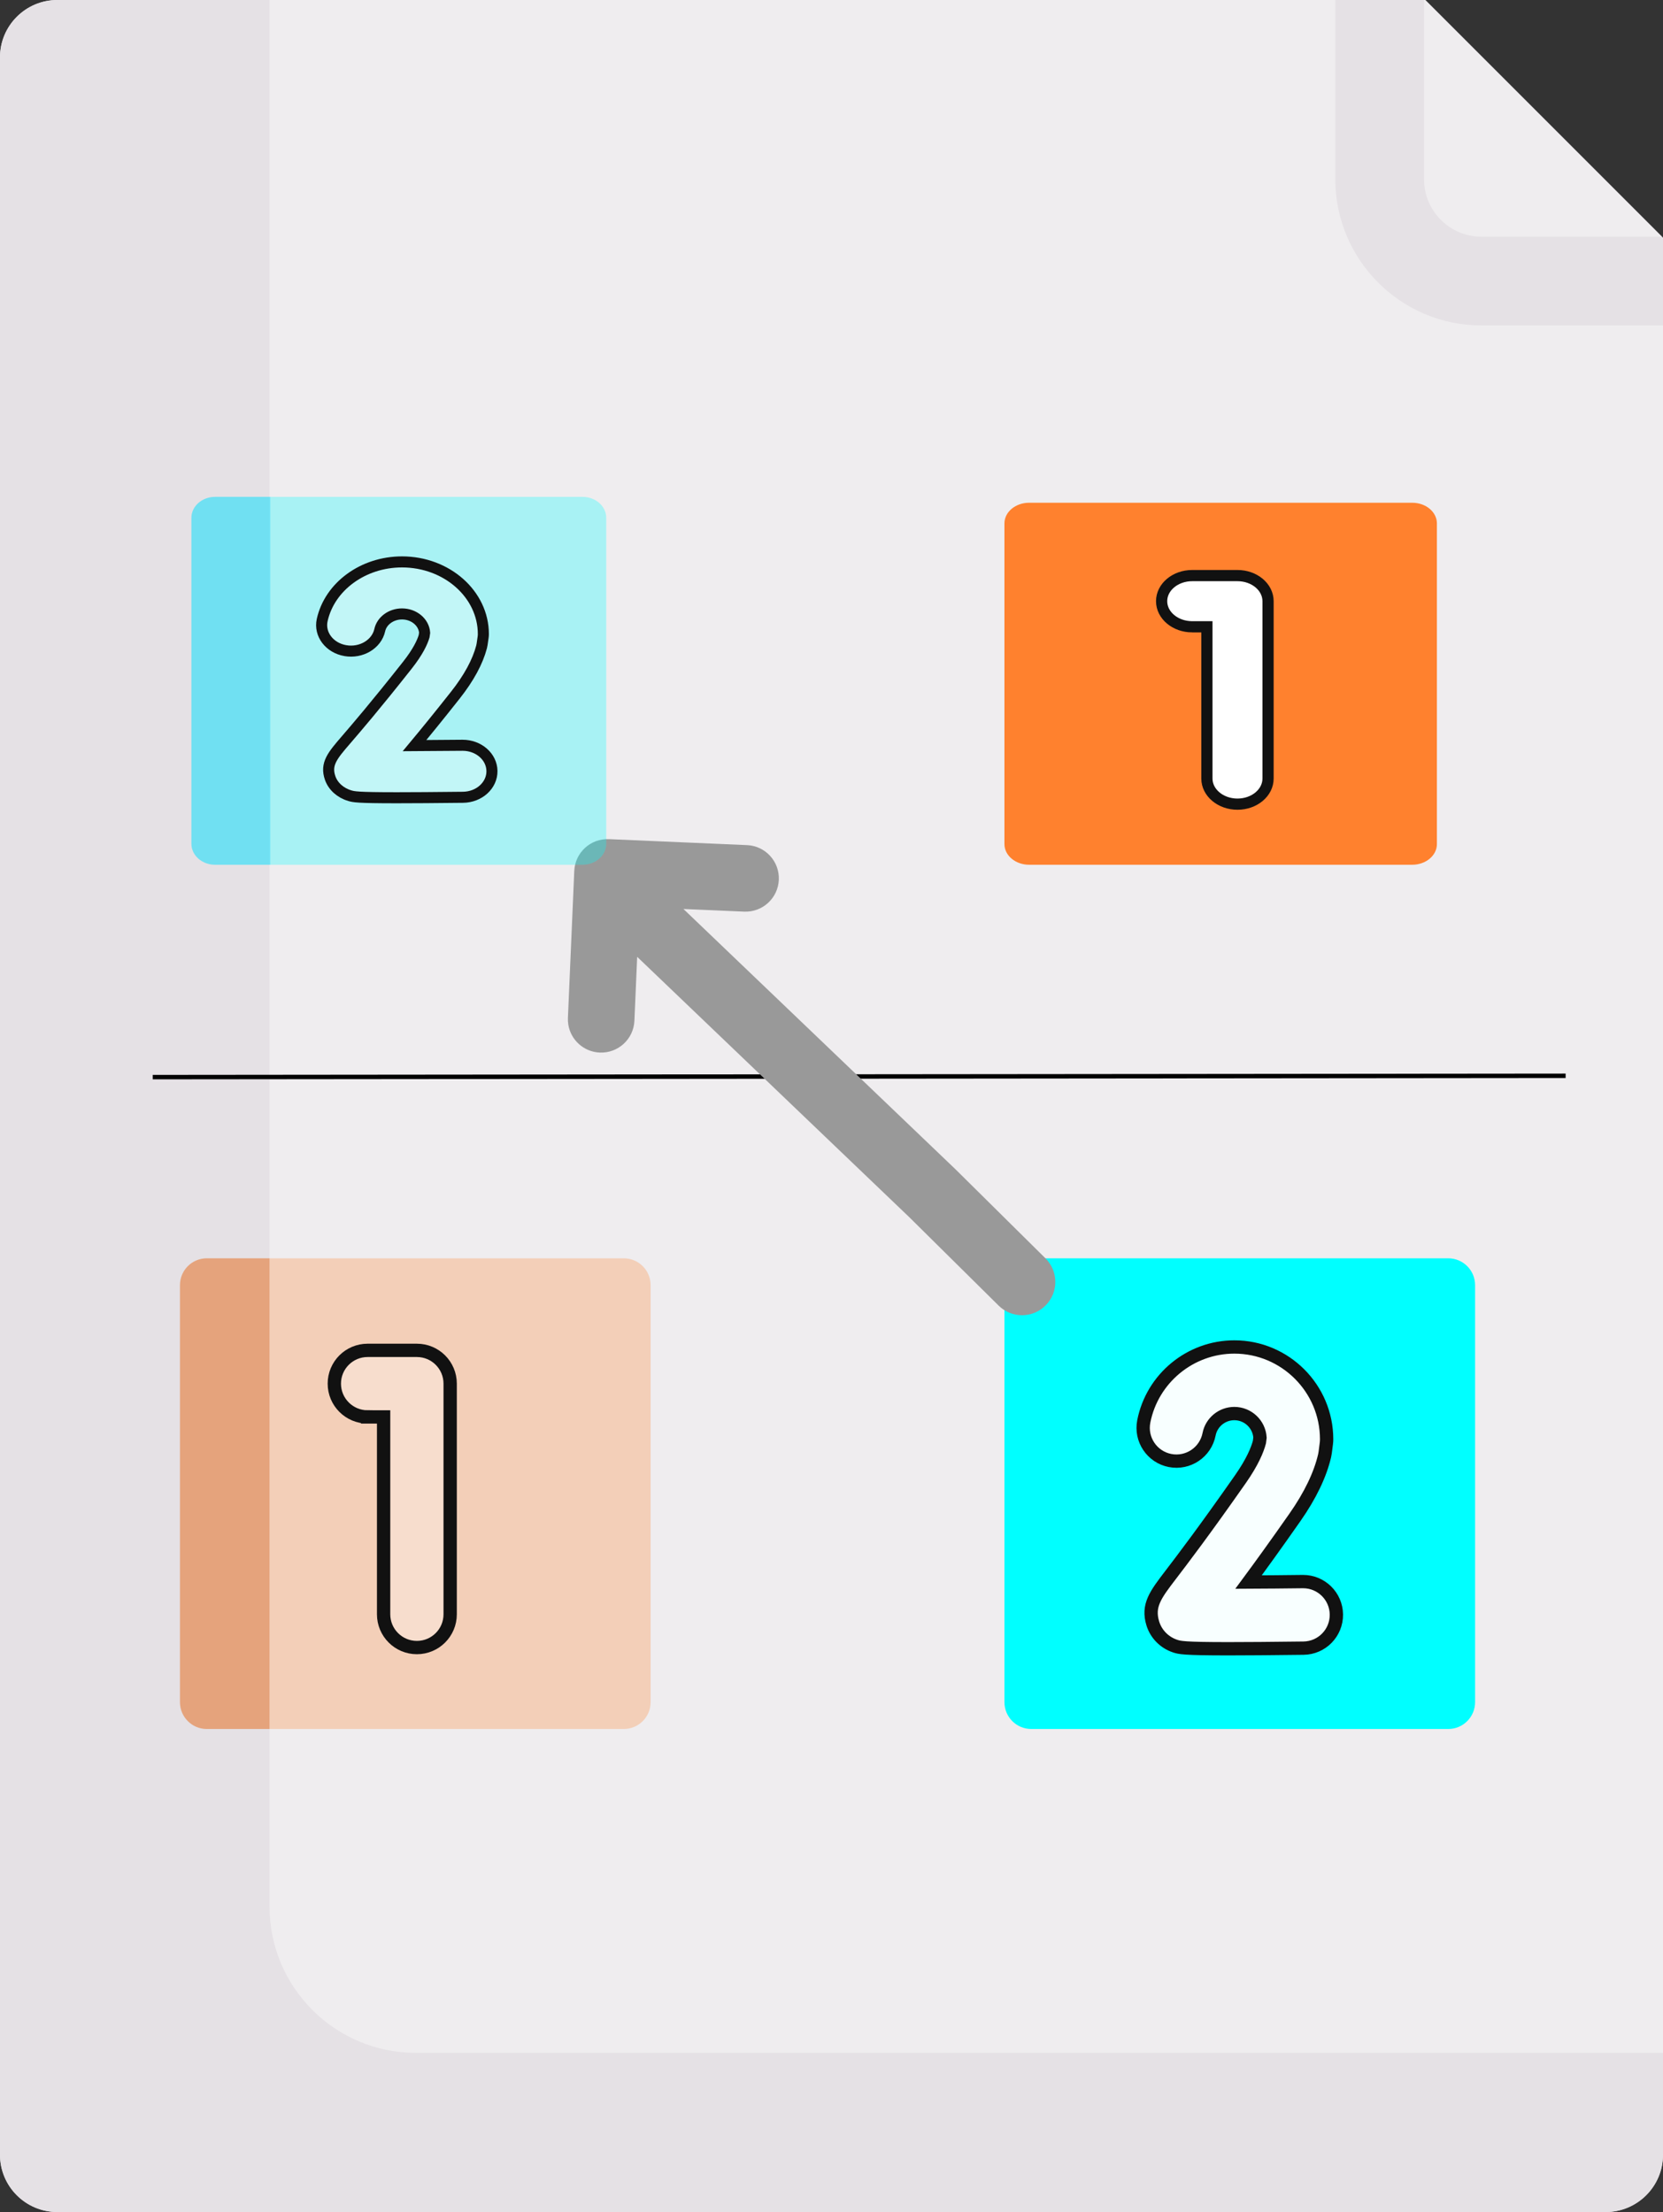 <svg viewBox="0 0 374.79 498.48" xmlns="http://www.w3.org/2000/svg">
  <rect x="0" y="0" width="374.79" height="498.48" fill="#333333" stroke="none"/>
  <g
    id="g52"
    transform="translate(-61.845)">
    <g
      id="g18">
      <g
        id="XMLID_252_">
        <g
          id="g6">
          <g
            id="g4">
            <path
              d="m 436.635,53.59 v 431.97 c 0,7.14 -5.79,12.92 -12.93,12.92 H 74.775 c -7.14,0 -12.93,-5.78 -12.93,-12.92 V 12.92 C 61.845,5.79 67.635,0 74.775,0 h 308.27 z"
              fill="#efedef"
              id="path2"/>
          </g>
        </g>
      </g>
      <path
        d="m 155.576,462.61 c -18.22,0 -32.99,-14.77 -32.99,-32.99 V 0 H 74.775 c -7.141,0 -12.93,5.789 -12.93,12.93 v 472.63 c 0,7.136 5.785,12.92 12.92,12.92 h 348.94 c 7.141,0 12.93,-5.789 12.93,-12.93 v -22.94 z"
        fill="#e5e1e5"
        id="path9"/>
      <g
        id="XMLID_253_">
        <g
          id="g15">
          <path
            d="M 436.635,53.59 383.045,0 h -20.26 v 40.41 c 0,18.158 14.772,32.93 32.93,32.93 h 40.92 z"
            fill="#e5e1e5"
            id="path11"/>
          <path
            d="m 383.045,0 53.34,53.34 h -40.67 c -7.14,0 -12.93,-5.79 -12.93,-12.93 V 0 Z"
            fill="#efedef"
            id="path13"/>
        </g>
      </g>
    </g>
    <path
      d="m 293.773,194.869 h 86.348 c 3.069,0 5.557,-2.083 5.557,-4.651 v -72.272 c 0,-2.569 -2.488,-4.651 -5.557,-4.651 h -86.348 c -3.069,0 -5.557,2.083 -5.557,4.651 v 72.272 c 0,2.569 2.487,4.651 5.557,4.651 z"
      fill="#ff1b10"
      id="path20"
      style="fill:#ff7f2a;fill-opacity:0.98;stroke-width:0.841"/>
    <path
      style="fill:none;stroke:#000000;stroke-width:1px;stroke-linecap:butt;stroke-linejoin:miter;stroke-opacity:1"
      d="M 96.266,242.727 414.69,242.429"
      id="path3342"/>
    <path
      d="m 294.264,389.625 h 93.972 c 3.34,0 6.048,-2.708 6.048,-6.048 v -93.972 c 0,-3.34 -2.708,-6.048 -6.048,-6.048 h -93.972 c -3.34,0 -6.048,2.708 -6.048,6.048 v 93.972 c 0,3.34 2.707,6.048 6.048,6.048 z"
      fill="#36d128"
      id="path32"
      style="fill:#00ffff;fill-opacity:1"/>
    <path
      d="m 297.511,294.162 c 2.914,-2.945 2.889,-7.693 -0.056,-10.607 l -20.16,-19.948 c -0.03,-0.029 -0.06,-0.058 -0.09,-0.088 l -61.329,-58.677 13.675,0.591 c 4.139,0.179 7.638,-3.031 7.817,-7.169 0.178,-4.146 -3.032,-7.639 -7.169,-7.818 l -31.114,-1.345 c -4.139,-0.179 -7.638,3.031 -7.817,7.169 l -1.431,33.106 c -0.022,0.517 0.008,1.022 0.086,1.513 0.549,3.446 3.461,6.148 7.083,6.304 4.139,0.179 7.638,-3.031 7.817,-7.169 l 0.623,-14.404 61.346,58.693 20.115,19.903 c 2.942,2.913 7.691,2.888 10.604,-0.056 z"
      fill="#b5adb6"
      id="path30"
      style="fill:#999999"/>
    <path
      d="m 202.426,389.625 h -93.972 c -3.34,0 -6.048,-2.708 -6.048,-6.048 v -93.972 c 0,-3.34 2.708,-6.048 6.048,-6.048 h 93.972 c 3.34,0 6.048,2.708 6.048,6.048 v 93.972 c 0,3.34 -2.707,6.048 -6.048,6.048 z"
      fill="#ff1b10"
      id="path36"
      style="fill:#ff7f2a;fill-opacity:0.275"/>
    <path
      d="m 108.454,389.625 h 14.132 v -106.069 h -14.132 c -3.34,0 -6.048,2.708 -6.048,6.048 v 93.972 c 0,3.341 2.708,6.049 6.048,6.049 z"
      fill="#f01b10"
      id="path38"
      style="fill:#d45500;fill-opacity:0.304"/>
    <path
      d="m 144.691,319.303 h 3.608 v 44.472 c 0,4.142 3.357,7.5 7.5,7.5 4.143,0 7.5,-3.358 7.5,-7.5 v -51.972 c 0,-4.142 -3.357,-7.5 -7.5,-7.5 h -11.108 c -4.143,0 -7.5,3.358 -7.5,7.5 0,4.142 3.357,7.5 7.5,7.5 z"
      id="path42"
      style="fill:#ffffff;fill-opacity:0.3;stroke:#111111;stroke-width:3.001;stroke-miterlimit:4;stroke-dasharray:none;stroke-dashoffset:0"/>
    <path
      d="m 330.53,141.245 h 3.315 v 34.202 c 0,3.186 3.085,5.768 6.891,5.768 3.807,0 6.891,-2.583 6.891,-5.768 V 135.477 c 0,-3.186 -3.085,-5.768 -6.891,-5.768 h -10.207 c -3.807,0 -6.891,2.583 -6.891,5.768 0,3.186 3.085,5.768 6.891,5.768 z"
      id="path42-9"
      style="fill:#ffffff;fill-opacity:1;stroke:#111111;stroke-width:2.523;stroke-miterlimit:4;stroke-dasharray:none;stroke-dashoffset:0"/>
    <path
      d="m 325.53,329.123 c 4.068,0.798 8.007,-1.85 8.805,-5.914 0.531,-2.704 2.924,-4.667 5.689,-4.667 3.069,0 5.59,2.397 5.786,5.418 l -0.13,1.017 c -0.446,1.702 -1.557,4.458 -4.284,8.355 -8.212,11.733 -13.111,18.148 -15.743,21.594 -3.383,4.429 -5.246,6.869 -3.998,10.926 0.734,2.386 2.608,4.289 5.016,5.091 1.001,0.333 1.801,0.6 12.03,0.6 4.004,0 9.451,-0.041 16.918,-0.134 4.143,-0.052 7.458,-3.452 7.405,-7.594 -0.051,-4.11 -3.398,-7.406 -7.497,-7.406 -0.032,0 -0.064,0 -0.096,0 -4.067,0.051 -8.341,0.089 -12.206,0.107 2.683,-3.632 6.121,-8.385 10.46,-14.584 3.439,-4.914 5.688,-9.587 6.687,-13.888 0.058,-0.246 0.102,-0.495 0.134,-0.745 l 0.257,-2.01 c 0.04,-0.315 0.061,-0.633 0.061,-0.951 0,-11.469 -9.33,-20.799 -20.799,-20.799 -9.916,0 -18.499,7.055 -20.408,16.776 -0.799,4.068 1.848,8.01 5.913,8.808 z"
      id="path46"
      style="fill:#fbffff;fill-opacity:0.988;stroke:#111111;stroke-width:3;stroke-miterlimit:4;stroke-dasharray:none;stroke-dashoffset:0"/>
    <path
      d="m 193.143,194.869 h -82.829 c -2.944,0 -5.331,-2.116 -5.331,-4.727 v -73.445 c 0,-2.61 2.387,-4.727 5.331,-4.727 h 82.829 c 2.944,0 5.331,2.116 5.331,4.727 v 73.445 c 0,2.61 -2.386,4.727 -5.331,4.727 z"
      fill="#36d128"
      id="path24"
      style="fill:#00ffff;stroke-width:0.83;fill-opacity:0.3"/>
    <path
      d="m 110.315,194.869 h 12.456 v -82.899 h -12.456 c -2.944,0 -5.331,2.116 -5.331,4.727 v 73.445 c 0,2.611 2.387,4.728 5.331,4.728 z"
      fill="#32be25"
      id="path28"
      style="fill:#00c9ff;fill-opacity:0.304;stroke-width:0.83"/>
    <path
      d="m 139.669,146.619 c 3.586,0.624 7.058,-1.446 7.761,-4.622 0.468,-2.113 2.577,-3.648 5.014,-3.648 2.705,0 4.927,1.873 5.1,4.234 l -0.115,0.795 c -0.393,1.33 -1.372,3.484 -3.776,6.53 -7.238,9.17 -11.556,14.184 -13.876,16.877 -2.982,3.462 -4.624,5.369 -3.524,8.539 0.647,1.865 2.299,3.352 4.421,3.979 0.882,0.26 1.587,0.469 10.603,0.469 3.529,0 8.33,-0.032 14.912,-0.105 3.652,-0.041 6.574,-2.698 6.527,-5.935 -0.045,-3.212 -2.995,-5.788 -6.608,-5.788 -0.028,0 -0.056,0 -0.085,0 -3.585,0.04 -7.352,0.07 -10.759,0.084 2.365,-2.839 5.395,-6.553 9.22,-11.398 3.031,-3.841 5.013,-7.493 5.894,-10.854 0.051,-0.192 0.09,-0.387 0.118,-0.582 l 0.227,-1.571 c 0.035,-0.246 0.054,-0.495 0.054,-0.743 0,-8.964 -8.224,-16.256 -18.333,-16.256 -8.74,0 -16.305,5.514 -17.988,13.111 -0.704,3.179 1.629,6.26 5.212,6.884 z"
      id="path46-6"
      style="fill:#ffffff;fill-opacity:0.304;stroke:#111111;stroke-width:2.49;stroke-miterlimit:4;stroke-dasharray:none;stroke-dashoffset:0"/>
  </g>
</svg>
